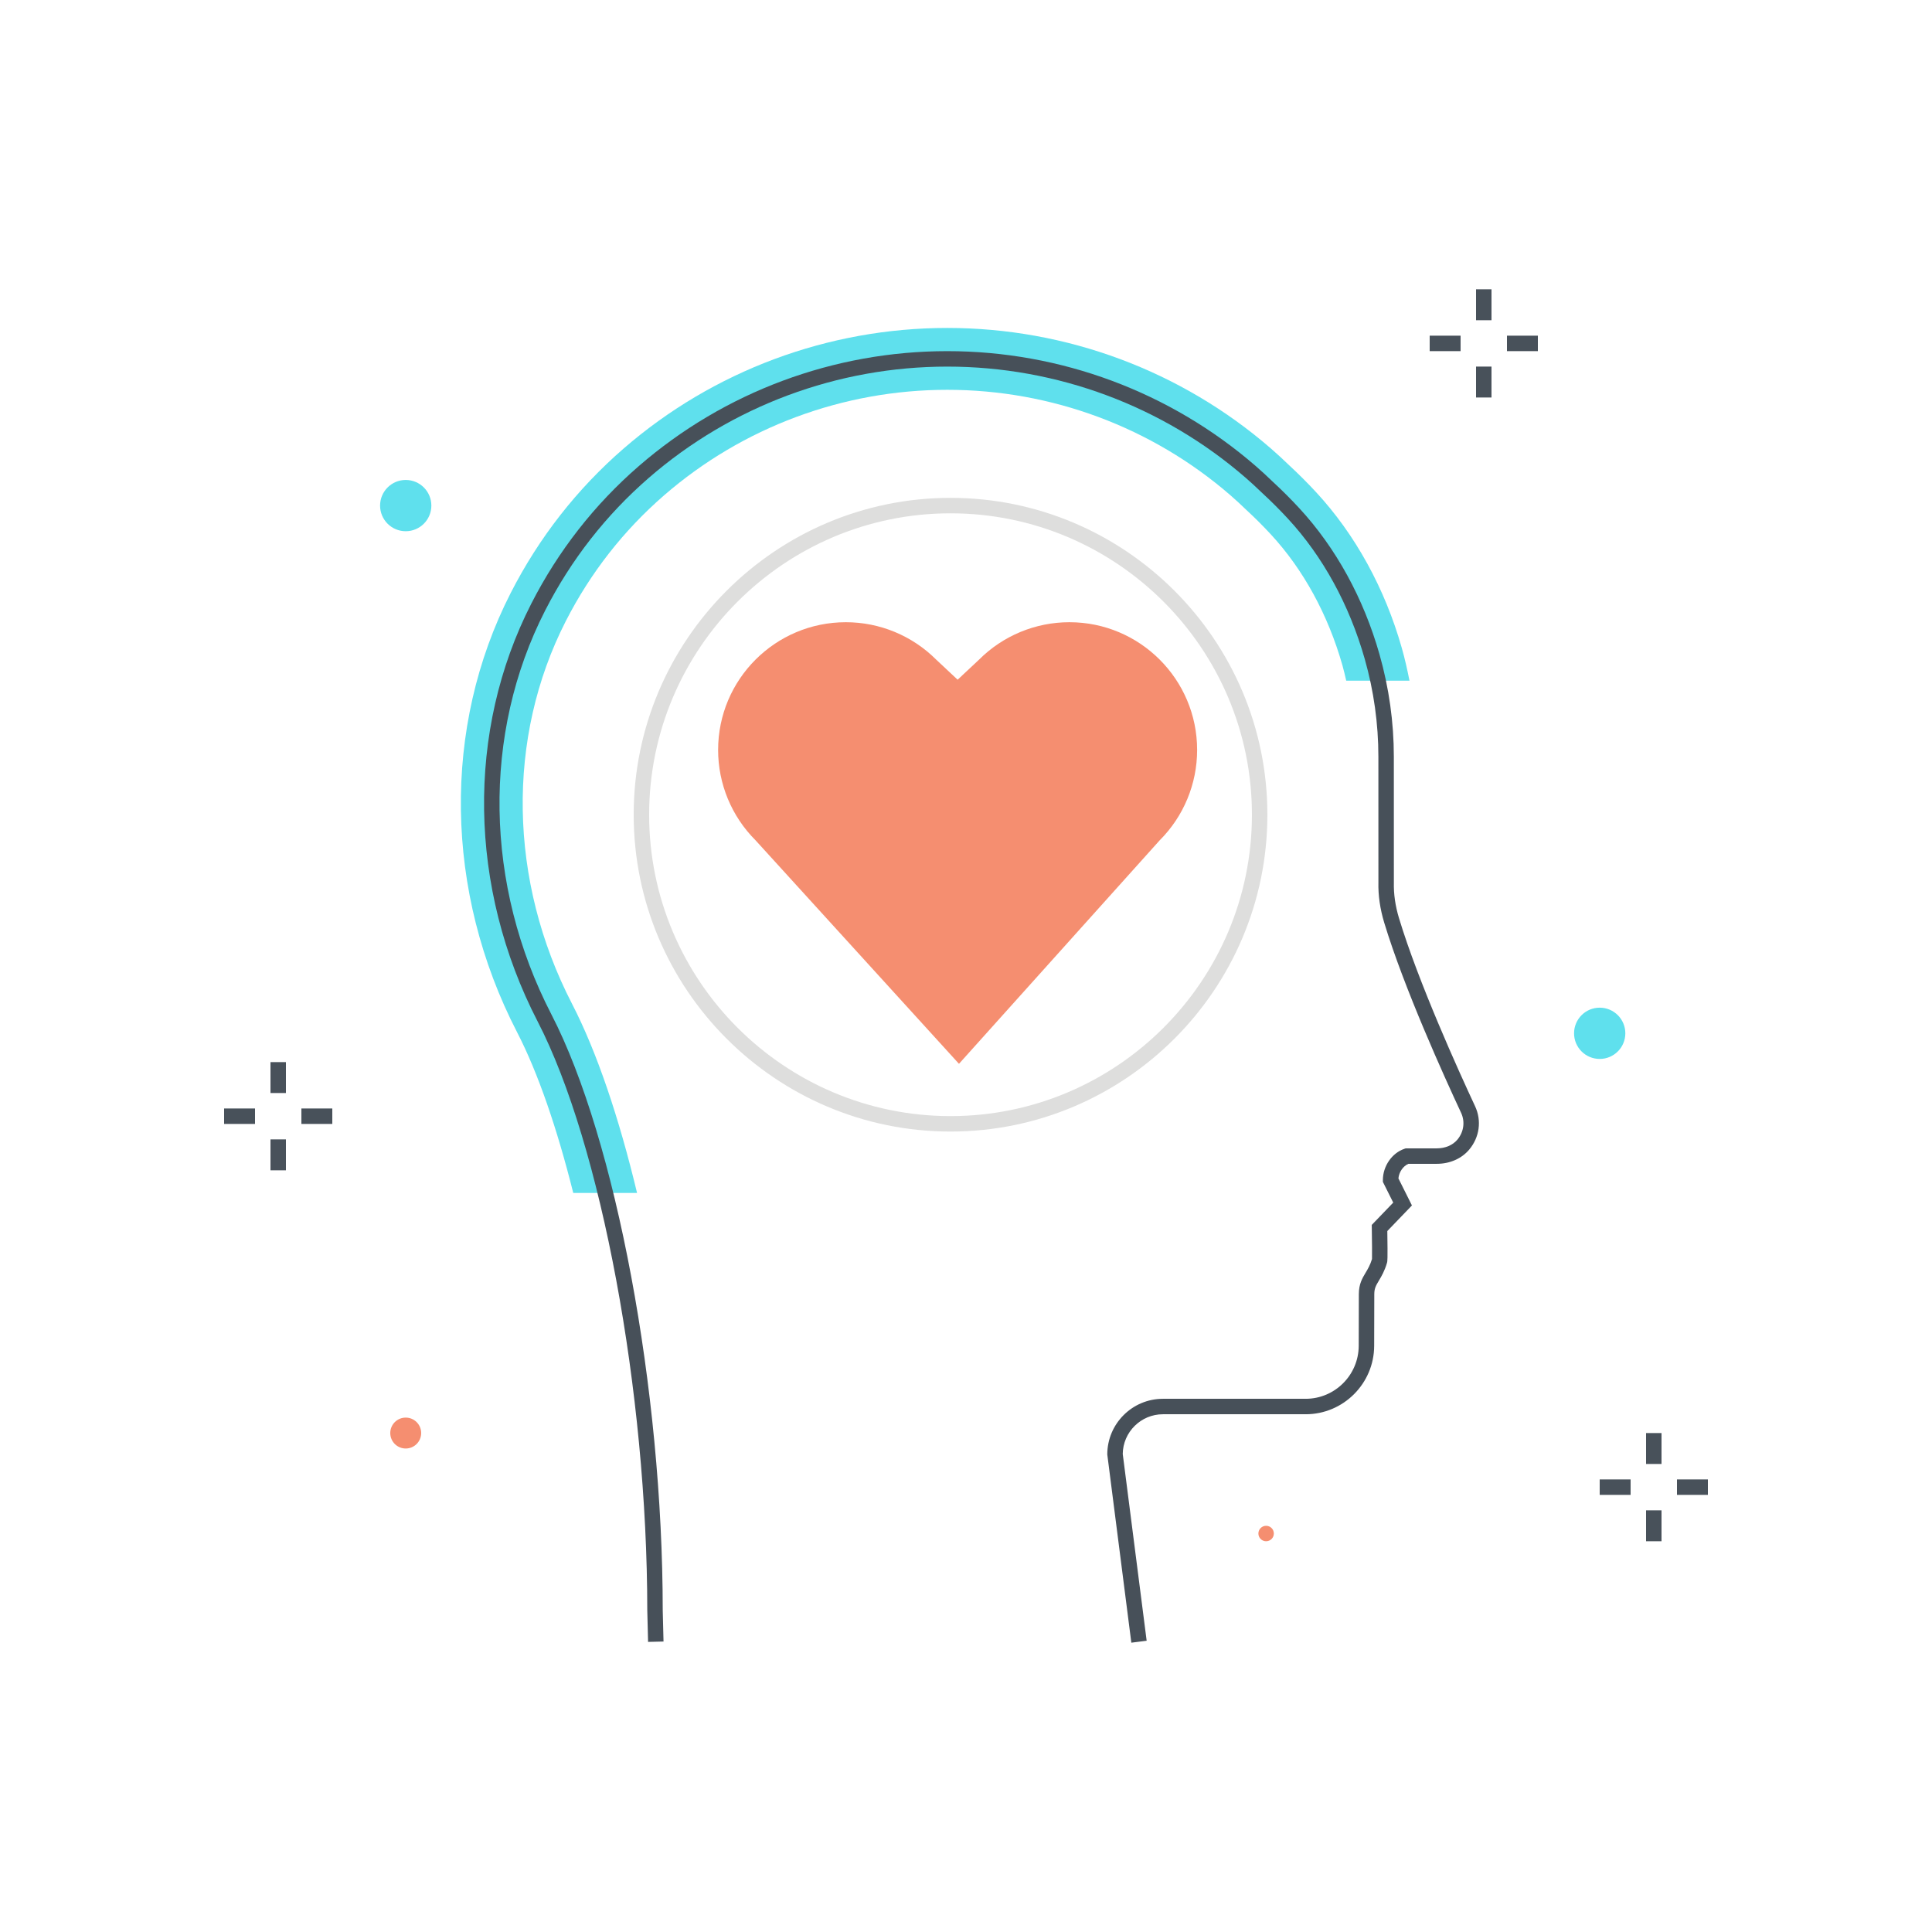 <svg xmlns="http://www.w3.org/2000/svg" width="250" height="250" viewBox="0 0 250 250">
  <g fill="none" fill-rule="evenodd">
    <path fill="#5FE0ED" d="M74.021,129.894 C65.803,113.98 65.5,95.466 73.214,80.369 C76.405,74.123 80.687,68.645 85.943,64.086 C96.088,55.287 109.097,50.441 122.579,50.441 C136.059,50.441 149.07,55.287 159.215,64.085 C159.919,64.696 160.599,65.329 161.331,66.034 C162.406,67.026 163.453,68.072 164.442,69.143 C168.647,73.689 171.846,79.53 173.713,86.103 C173.898,86.757 174.046,87.419 174.201,88.08 L182.386,88.08 C182.108,86.663 181.79,85.249 181.391,83.845 C179.203,76.137 175.374,69.175 170.319,63.707 C169.187,62.483 167.988,61.287 166.825,60.213 C166.057,59.472 165.273,58.745 164.46,58.039 C152.859,47.977 137.985,42.436 122.579,42.436 C107.172,42.436 92.298,47.977 80.698,58.039 C74.662,63.275 69.746,69.562 66.085,76.728 C57.201,94.117 57.509,115.365 66.91,133.568 C69.614,138.804 72.091,146.028 74.179,154.368 L82.436,154.368 C80.095,144.612 77.222,136.092 74.021,129.894"/>
    <path fill="#475059" d="M146.394,212.563 L143.282,188.207 C143.282,184.235 146.514,181.003 150.485,181.003 L168.956,181.003 C172.729,181.003 175.806,177.928 175.817,174.147 L175.833,167.446 C175.838,166.143 176.282,165.403 176.71,164.687 C177,164.204 177.297,163.706 177.537,162.917 C177.556,162.486 177.539,160.6 177.511,158.918 L177.504,158.505 L180.284,155.615 L178.944,152.936 L178.944,152.7 C178.944,150.894 180.124,149.189 181.75,148.648 L181.903,148.597 L185.927,148.597 C187.015,148.597 187.984,148.186 188.584,147.47 C189.417,146.476 189.601,145.143 189.063,143.992 C186.921,139.403 181.666,127.822 179.116,119.388 C178.578,117.608 178.325,115.853 178.366,114.168 L178.362,97.92 C178.361,93.645 177.768,89.394 176.6,85.283 C174.604,78.256 171.169,71.995 166.646,67.104 C165.606,65.979 164.502,64.876 163.366,63.827 C162.54,63.032 161.851,62.398 161.183,61.818 C150.491,52.545 136.781,47.438 122.579,47.438 C108.376,47.438 94.666,52.545 83.975,61.818 C78.428,66.629 73.908,72.411 70.54,79.003 C62.388,94.96 62.692,114.5 71.354,131.271 C79.69,147.412 85.748,179.83 85.757,208.354 L85.859,212.412 L83.86,212.461 L83.758,208.379 C83.748,180.112 77.784,148.08 69.577,132.189 C60.62,114.846 60.315,94.623 68.759,78.093 C72.244,71.271 76.923,65.288 82.665,60.308 C93.72,50.719 107.895,45.438 122.579,45.438 C137.262,45.438 151.437,50.719 162.493,60.308 C163.188,60.911 163.902,61.566 164.738,62.372 C165.898,63.443 167.039,64.583 168.115,65.747 C172.85,70.867 176.442,77.408 178.503,84.664 C179.743,89.025 180.361,93.46 180.362,97.919 L180.366,114.192 C180.33,115.688 180.553,117.233 181.03,118.809 C183.542,127.119 188.752,138.597 190.875,143.146 C191.746,145.009 191.455,147.158 190.117,148.754 C189.136,149.925 187.608,150.597 185.927,150.597 L182.247,150.597 C181.556,150.895 181.034,151.661 180.955,152.484 L182.704,155.984 L179.518,159.297 C179.578,163.064 179.529,163.229 179.483,163.389 C179.168,164.475 178.757,165.162 178.427,165.713 C178.059,166.329 177.836,166.7 177.833,167.454 L177.817,174.153 C177.803,179.033 173.828,183.003 168.956,183.003 L150.485,183.003 C147.637,183.003 145.315,185.305 145.283,188.146 L148.377,212.31 L146.394,212.563"/>
    <path fill="#2B2B2B" d="M174.675,162.004 C174.677,162.001 174.678,161.998 174.678,161.995 C174.678,161.998 174.677,162.001 174.675,162.004"/>
    <path fill="#DEDEDD" d="M122.999,66.423 C101.494,66.423 83.999,83.918 83.999,105.423 C83.999,126.928 101.494,144.423 122.999,144.423 C144.504,144.423 161.999,126.928 161.999,105.423 C161.999,83.918 144.504,66.423 122.999,66.423 Z M122.999,146.423 C100.392,146.423 81.999,128.031 81.999,105.423 C81.999,82.816 100.392,64.423 122.999,64.423 C145.606,64.423 163.999,82.816 163.999,105.423 C163.999,128.031 145.606,146.423 122.999,146.423 Z"/>
    <path fill="#F58E70" d="M138.379,80.514 C133.995,80.514 129.79,82.255 126.69,85.355 L123.916,87.954 L121.142,85.355 C118.042,82.255 113.838,80.514 109.454,80.514 C100.325,80.514 92.924,87.915 92.924,97.044 C92.924,101.428 94.665,105.632 97.765,108.732 L124.091,137.657 L150.067,108.732 C153.167,105.632 154.908,101.428 154.908,97.044 C154.908,87.915 147.508,80.514 138.379,80.514"/>
    <polygon fill="#48515A" points="213 189.437 215 189.437 215 185.437 213 185.437"/>
    <polygon fill="#48515A" points="213 199.437 215 199.437 215 195.437 213 195.437"/>
    <polygon fill="#48515A" points="217 193.437 221 193.437 221 191.437 217 191.437"/>
    <polygon fill="#48515A" points="207 193.437 211 193.437 211 191.437 207 191.437"/>
    <polygon fill="#48515A" points="35 141.437 37 141.437 37 137.437 35 137.437"/>
    <polygon fill="#48515A" points="35 151.437 37 151.437 37 147.437 35 147.437"/>
    <polygon fill="#48515A" points="39 145.437 43 145.437 43 143.437 39 143.437"/>
    <polygon fill="#48515A" points="29 145.437 33 145.437 33 143.437 29 143.437"/>
    <polygon fill="#48515A" points="191 41.436 193 41.436 193 37.436 191 37.436"/>
    <polygon fill="#48515A" points="191 51.436 193 51.436 193 47.436 191 47.436"/>
    <polygon fill="#48515A" points="195 45.436 199 45.436 199 43.436 195 43.436"/>
    <polygon fill="#48515A" points="185 45.436 189 45.436 189 43.436 185 43.436"/>
    <path fill="#5FE0ED" d="M210.317 133.709C210.317 135.541 208.832 137.026 207 137.026 205.168 137.026 203.683 135.541 203.683 133.709 203.683 131.877 205.168 130.392 207 130.392 208.832 130.392 210.317 131.877 210.317 133.709M55.817 65.423C55.817 67.255 54.332 68.74 52.5 68.74 50.668 68.74 49.183 67.255 49.183 65.423 49.183 63.591 50.668 62.106 52.5 62.106 54.332 62.106 55.817 63.591 55.817 65.423"/>
    <path fill="#F58E70" d="M164.835 198.437C164.835 198.989 164.387 199.437 163.835 199.437 163.282 199.437 162.835 198.989 162.835 198.437 162.835 197.884 163.282 197.437 163.835 197.437 164.387 197.437 164.835 197.884 164.835 198.437M54.5 185.437C54.5 186.541 53.605 187.437 52.5 187.437 51.395 187.437 50.5 186.541 50.5 185.437 50.5 184.332 51.395 183.437 52.5 183.437 53.605 183.437 54.5 184.332 54.5 185.437"/>
  </g>
</svg>
